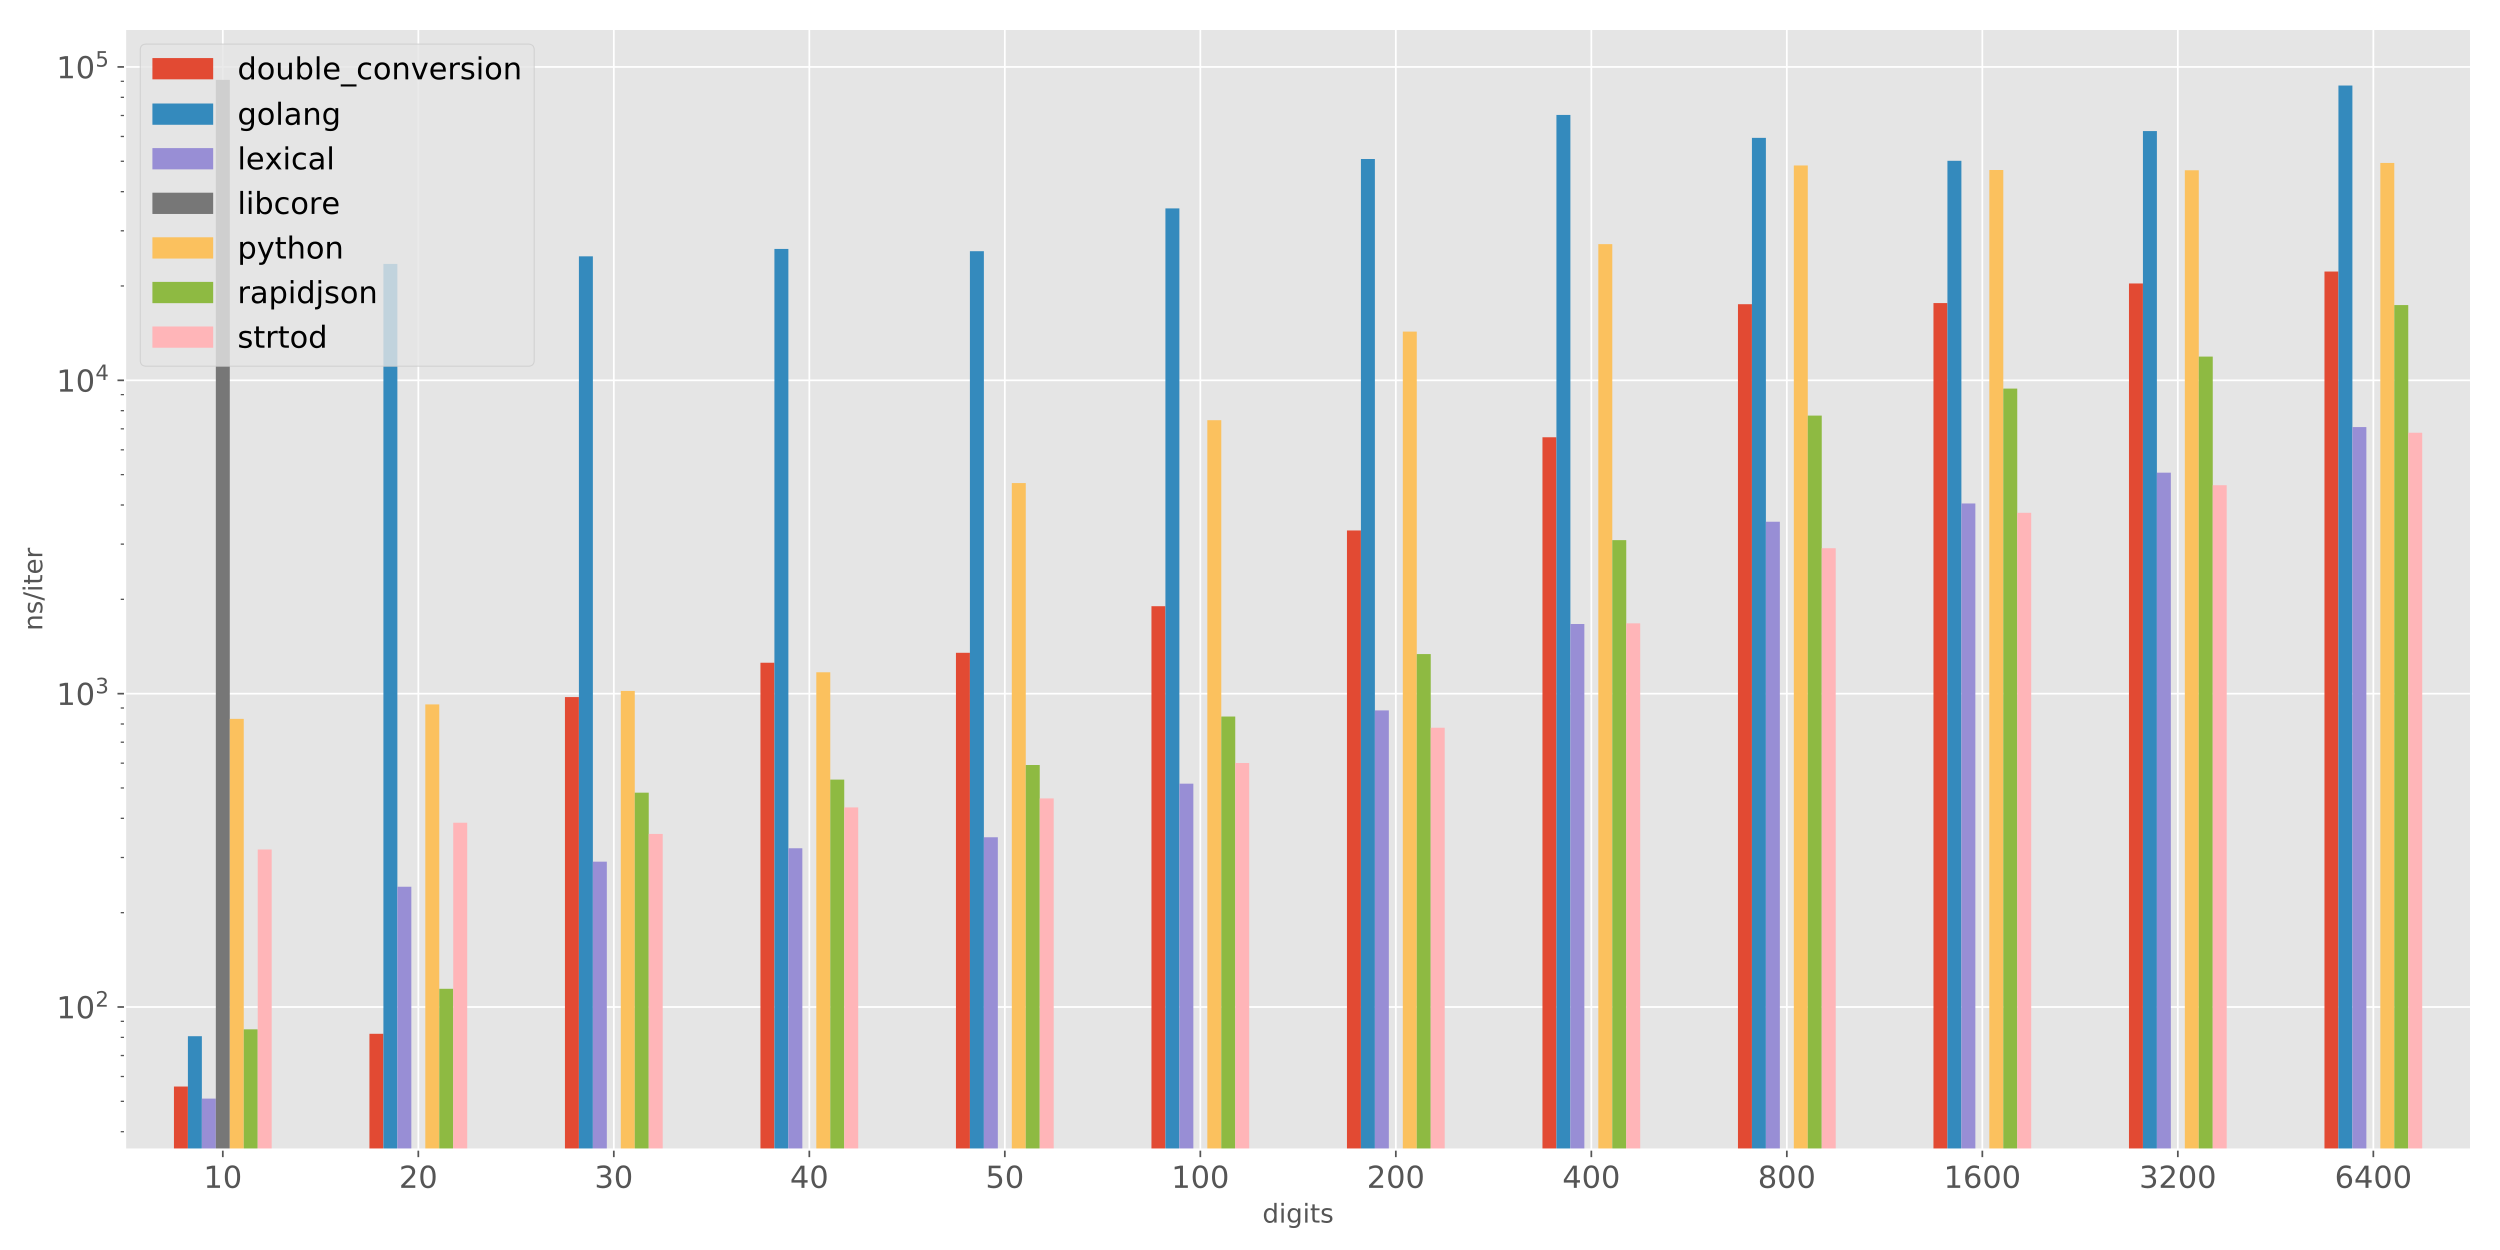 <?xml version="1.0" encoding="utf-8" standalone="no"?>
<!DOCTYPE svg PUBLIC "-//W3C//DTD SVG 1.1//EN"
  "http://www.w3.org/Graphics/SVG/1.1/DTD/svg11.dtd">
<!-- Created with matplotlib (http://matplotlib.org/) -->
<svg height="576pt" version="1.1" viewBox="0 0 1152 576" width="1152pt" xmlns="http://www.w3.org/2000/svg" xmlns:xlink="http://www.w3.org/1999/xlink">
 <defs>
  <style type="text/css">
*{stroke-linecap:butt;stroke-linejoin:round;}
  </style>
 </defs>
 <g id="figure_1">
  <g id="patch_1">
   <path d="M 0 576 
L 1152 576 
L 1152 0 
L 0 0 
z
" style="fill:#ffffff;"/>
  </g>
  <g id="axes_1">
   <g id="patch_2">
    <path d="M 57.63 529.72 
L 1138.68 529.72 
L 1138.68 13.32 
L 57.63 13.32 
z
" style="fill:#e5e5e5;"/>
   </g>
   <g id="matplotlib.axis_1">
    <g id="xtick_1">
     <g id="line2d_1">
      <path clip-path="url(#pfc1e7f14ef)" d="M 102.674 529.72 
L 102.674 13.32 
" style="fill:none;stroke:#ffffff;stroke-linecap:square;stroke-width:0.8;"/>
     </g>
     <g id="line2d_2">
      <defs>
       <path d="M 0 0 
L 0 3.5 
" id="md4a4936337" style="stroke:#555555;stroke-width:0.8;"/>
      </defs>
      <g>
       <use style="fill:#555555;stroke:#555555;stroke-width:0.8;" x="102.674" xlink:href="#md4a4936337" y="529.72"/>
      </g>
     </g>
     <g id="text_1">
      <!-- 10 -->
      <defs>
       <path d="M 12.406 8.297 
L 28.516 8.297 
L 28.516 63.922 
L 10.984 60.406 
L 10.984 69.391 
L 28.422 72.906 
L 38.281 72.906 
L 38.281 8.297 
L 54.391 8.297 
L 54.391 0 
L 12.406 0 
z
" id="DejaVuSans-31"/>
       <path d="M 31.781 66.406 
Q 24.172 66.406 20.328 58.906 
Q 16.5 51.422 16.5 36.375 
Q 16.5 21.391 20.328 13.891 
Q 24.172 6.391 31.781 6.391 
Q 39.453 6.391 43.281 13.891 
Q 47.125 21.391 47.125 36.375 
Q 47.125 51.422 43.281 58.906 
Q 39.453 66.406 31.781 66.406 
z
M 31.781 74.219 
Q 44.047 74.219 50.516 64.516 
Q 56.984 54.828 56.984 36.375 
Q 56.984 17.969 50.516 8.266 
Q 44.047 -1.422 31.781 -1.422 
Q 19.531 -1.422 13.062 8.266 
Q 6.594 17.969 6.594 36.375 
Q 6.594 54.828 13.062 64.516 
Q 19.531 74.219 31.781 74.219 
z
" id="DejaVuSans-30"/>
      </defs>
      <g style="fill:#555555;" transform="translate(93.766 547.358)scale(0.14 -0.14)">
       <use xlink:href="#DejaVuSans-31"/>
       <use x="63.623" xlink:href="#DejaVuSans-30"/>
      </g>
     </g>
    </g>
    <g id="xtick_2">
     <g id="line2d_3">
      <path clip-path="url(#pfc1e7f14ef)" d="M 192.761 529.72 
L 192.761 13.32 
" style="fill:none;stroke:#ffffff;stroke-linecap:square;stroke-width:0.8;"/>
     </g>
     <g id="line2d_4">
      <g>
       <use style="fill:#555555;stroke:#555555;stroke-width:0.8;" x="192.761" xlink:href="#md4a4936337" y="529.72"/>
      </g>
     </g>
     <g id="text_2">
      <!-- 20 -->
      <defs>
       <path d="M 19.188 8.297 
L 53.609 8.297 
L 53.609 0 
L 7.328 0 
L 7.328 8.297 
Q 12.938 14.109 22.625 23.891 
Q 32.328 33.688 34.812 36.531 
Q 39.547 41.844 41.422 45.531 
Q 43.312 49.219 43.312 52.781 
Q 43.312 58.594 39.234 62.25 
Q 35.156 65.922 28.609 65.922 
Q 23.969 65.922 18.812 64.312 
Q 13.672 62.703 7.812 59.422 
L 7.812 69.391 
Q 13.766 71.781 18.938 73 
Q 24.125 74.219 28.422 74.219 
Q 39.75 74.219 46.484 68.547 
Q 53.219 62.891 53.219 53.422 
Q 53.219 48.922 51.531 44.891 
Q 49.859 40.875 45.406 35.406 
Q 44.188 33.984 37.641 27.219 
Q 31.109 20.453 19.188 8.297 
z
" id="DejaVuSans-32"/>
      </defs>
      <g style="fill:#555555;" transform="translate(183.854 547.358)scale(0.14 -0.14)">
       <use xlink:href="#DejaVuSans-32"/>
       <use x="63.623" xlink:href="#DejaVuSans-30"/>
      </g>
     </g>
    </g>
    <g id="xtick_3">
     <g id="line2d_5">
      <path clip-path="url(#pfc1e7f14ef)" d="M 282.849 529.72 
L 282.849 13.32 
" style="fill:none;stroke:#ffffff;stroke-linecap:square;stroke-width:0.8;"/>
     </g>
     <g id="line2d_6">
      <g>
       <use style="fill:#555555;stroke:#555555;stroke-width:0.8;" x="282.849" xlink:href="#md4a4936337" y="529.72"/>
      </g>
     </g>
     <g id="text_3">
      <!-- 30 -->
      <defs>
       <path d="M 40.578 39.312 
Q 47.656 37.797 51.625 33 
Q 55.609 28.219 55.609 21.188 
Q 55.609 10.406 48.188 4.484 
Q 40.766 -1.422 27.094 -1.422 
Q 22.516 -1.422 17.656 -0.516 
Q 12.797 0.391 7.625 2.203 
L 7.625 11.719 
Q 11.719 9.328 16.594 8.109 
Q 21.484 6.891 26.812 6.891 
Q 36.078 6.891 40.938 10.547 
Q 45.797 14.203 45.797 21.188 
Q 45.797 27.641 41.281 31.266 
Q 36.766 34.906 28.719 34.906 
L 20.219 34.906 
L 20.219 43.016 
L 29.109 43.016 
Q 36.375 43.016 40.234 45.922 
Q 44.094 48.828 44.094 54.297 
Q 44.094 59.906 40.109 62.906 
Q 36.141 65.922 28.719 65.922 
Q 24.656 65.922 20.016 65.031 
Q 15.375 64.156 9.812 62.312 
L 9.812 71.094 
Q 15.438 72.656 20.344 73.438 
Q 25.25 74.219 29.594 74.219 
Q 40.828 74.219 47.359 69.109 
Q 53.906 64.016 53.906 55.328 
Q 53.906 49.266 50.438 45.094 
Q 46.969 40.922 40.578 39.312 
z
" id="DejaVuSans-33"/>
      </defs>
      <g style="fill:#555555;" transform="translate(273.941 547.358)scale(0.14 -0.14)">
       <use xlink:href="#DejaVuSans-33"/>
       <use x="63.623" xlink:href="#DejaVuSans-30"/>
      </g>
     </g>
    </g>
    <g id="xtick_4">
     <g id="line2d_7">
      <path clip-path="url(#pfc1e7f14ef)" d="M 372.936 529.72 
L 372.936 13.32 
" style="fill:none;stroke:#ffffff;stroke-linecap:square;stroke-width:0.8;"/>
     </g>
     <g id="line2d_8">
      <g>
       <use style="fill:#555555;stroke:#555555;stroke-width:0.8;" x="372.936" xlink:href="#md4a4936337" y="529.72"/>
      </g>
     </g>
     <g id="text_4">
      <!-- 40 -->
      <defs>
       <path d="M 37.797 64.312 
L 12.891 25.391 
L 37.797 25.391 
z
M 35.203 72.906 
L 47.609 72.906 
L 47.609 25.391 
L 58.016 25.391 
L 58.016 17.188 
L 47.609 17.188 
L 47.609 0 
L 37.797 0 
L 37.797 17.188 
L 4.891 17.188 
L 4.891 26.703 
z
" id="DejaVuSans-34"/>
      </defs>
      <g style="fill:#555555;" transform="translate(364.029 547.358)scale(0.14 -0.14)">
       <use xlink:href="#DejaVuSans-34"/>
       <use x="63.623" xlink:href="#DejaVuSans-30"/>
      </g>
     </g>
    </g>
    <g id="xtick_5">
     <g id="line2d_9">
      <path clip-path="url(#pfc1e7f14ef)" d="M 463.024 529.72 
L 463.024 13.32 
" style="fill:none;stroke:#ffffff;stroke-linecap:square;stroke-width:0.8;"/>
     </g>
     <g id="line2d_10">
      <g>
       <use style="fill:#555555;stroke:#555555;stroke-width:0.8;" x="463.024" xlink:href="#md4a4936337" y="529.72"/>
      </g>
     </g>
     <g id="text_5">
      <!-- 50 -->
      <defs>
       <path d="M 10.797 72.906 
L 49.516 72.906 
L 49.516 64.594 
L 19.828 64.594 
L 19.828 46.734 
Q 21.969 47.469 24.109 47.828 
Q 26.266 48.188 28.422 48.188 
Q 40.625 48.188 47.75 41.5 
Q 54.891 34.812 54.891 23.391 
Q 54.891 11.625 47.562 5.094 
Q 40.234 -1.422 26.906 -1.422 
Q 22.312 -1.422 17.547 -0.641 
Q 12.797 0.141 7.719 1.703 
L 7.719 11.625 
Q 12.109 9.234 16.797 8.062 
Q 21.484 6.891 26.703 6.891 
Q 35.156 6.891 40.078 11.328 
Q 45.016 15.766 45.016 23.391 
Q 45.016 31 40.078 35.438 
Q 35.156 39.891 26.703 39.891 
Q 22.75 39.891 18.812 39.016 
Q 14.891 38.141 10.797 36.281 
z
" id="DejaVuSans-35"/>
      </defs>
      <g style="fill:#555555;" transform="translate(454.116 547.358)scale(0.14 -0.14)">
       <use xlink:href="#DejaVuSans-35"/>
       <use x="63.623" xlink:href="#DejaVuSans-30"/>
      </g>
     </g>
    </g>
    <g id="xtick_6">
     <g id="line2d_11">
      <path clip-path="url(#pfc1e7f14ef)" d="M 553.111 529.72 
L 553.111 13.32 
" style="fill:none;stroke:#ffffff;stroke-linecap:square;stroke-width:0.8;"/>
     </g>
     <g id="line2d_12">
      <g>
       <use style="fill:#555555;stroke:#555555;stroke-width:0.8;" x="553.111" xlink:href="#md4a4936337" y="529.72"/>
      </g>
     </g>
     <g id="text_6">
      <!-- 100 -->
      <g style="fill:#555555;" transform="translate(539.75 547.358)scale(0.14 -0.14)">
       <use xlink:href="#DejaVuSans-31"/>
       <use x="63.623" xlink:href="#DejaVuSans-30"/>
       <use x="127.246" xlink:href="#DejaVuSans-30"/>
      </g>
     </g>
    </g>
    <g id="xtick_7">
     <g id="line2d_13">
      <path clip-path="url(#pfc1e7f14ef)" d="M 643.199 529.72 
L 643.199 13.32 
" style="fill:none;stroke:#ffffff;stroke-linecap:square;stroke-width:0.8;"/>
     </g>
     <g id="line2d_14">
      <g>
       <use style="fill:#555555;stroke:#555555;stroke-width:0.8;" x="643.199" xlink:href="#md4a4936337" y="529.72"/>
      </g>
     </g>
     <g id="text_7">
      <!-- 200 -->
      <g style="fill:#555555;" transform="translate(629.838 547.358)scale(0.14 -0.14)">
       <use xlink:href="#DejaVuSans-32"/>
       <use x="63.623" xlink:href="#DejaVuSans-30"/>
       <use x="127.246" xlink:href="#DejaVuSans-30"/>
      </g>
     </g>
    </g>
    <g id="xtick_8">
     <g id="line2d_15">
      <path clip-path="url(#pfc1e7f14ef)" d="M 733.286 529.72 
L 733.286 13.32 
" style="fill:none;stroke:#ffffff;stroke-linecap:square;stroke-width:0.8;"/>
     </g>
     <g id="line2d_16">
      <g>
       <use style="fill:#555555;stroke:#555555;stroke-width:0.8;" x="733.286" xlink:href="#md4a4936337" y="529.72"/>
      </g>
     </g>
     <g id="text_8">
      <!-- 400 -->
      <g style="fill:#555555;" transform="translate(719.925 547.358)scale(0.14 -0.14)">
       <use xlink:href="#DejaVuSans-34"/>
       <use x="63.623" xlink:href="#DejaVuSans-30"/>
       <use x="127.246" xlink:href="#DejaVuSans-30"/>
      </g>
     </g>
    </g>
    <g id="xtick_9">
     <g id="line2d_17">
      <path clip-path="url(#pfc1e7f14ef)" d="M 823.374 529.72 
L 823.374 13.32 
" style="fill:none;stroke:#ffffff;stroke-linecap:square;stroke-width:0.8;"/>
     </g>
     <g id="line2d_18">
      <g>
       <use style="fill:#555555;stroke:#555555;stroke-width:0.8;" x="823.374" xlink:href="#md4a4936337" y="529.72"/>
      </g>
     </g>
     <g id="text_9">
      <!-- 800 -->
      <defs>
       <path d="M 31.781 34.625 
Q 24.75 34.625 20.719 30.859 
Q 16.703 27.094 16.703 20.516 
Q 16.703 13.922 20.719 10.156 
Q 24.75 6.391 31.781 6.391 
Q 38.812 6.391 42.859 10.172 
Q 46.922 13.969 46.922 20.516 
Q 46.922 27.094 42.891 30.859 
Q 38.875 34.625 31.781 34.625 
z
M 21.922 38.812 
Q 15.578 40.375 12.031 44.719 
Q 8.5 49.078 8.5 55.328 
Q 8.5 64.062 14.719 69.141 
Q 20.953 74.219 31.781 74.219 
Q 42.672 74.219 48.875 69.141 
Q 55.078 64.062 55.078 55.328 
Q 55.078 49.078 51.531 44.719 
Q 48 40.375 41.703 38.812 
Q 48.828 37.156 52.797 32.312 
Q 56.781 27.484 56.781 20.516 
Q 56.781 9.906 50.312 4.234 
Q 43.844 -1.422 31.781 -1.422 
Q 19.734 -1.422 13.25 4.234 
Q 6.781 9.906 6.781 20.516 
Q 6.781 27.484 10.781 32.312 
Q 14.797 37.156 21.922 38.812 
z
M 18.312 54.391 
Q 18.312 48.734 21.844 45.562 
Q 25.391 42.391 31.781 42.391 
Q 38.141 42.391 41.719 45.562 
Q 45.312 48.734 45.312 54.391 
Q 45.312 60.062 41.719 63.234 
Q 38.141 66.406 31.781 66.406 
Q 25.391 66.406 21.844 63.234 
Q 18.312 60.062 18.312 54.391 
z
" id="DejaVuSans-38"/>
      </defs>
      <g style="fill:#555555;" transform="translate(810.013 547.358)scale(0.14 -0.14)">
       <use xlink:href="#DejaVuSans-38"/>
       <use x="63.623" xlink:href="#DejaVuSans-30"/>
       <use x="127.246" xlink:href="#DejaVuSans-30"/>
      </g>
     </g>
    </g>
    <g id="xtick_10">
     <g id="line2d_19">
      <path clip-path="url(#pfc1e7f14ef)" d="M 913.461 529.72 
L 913.461 13.32 
" style="fill:none;stroke:#ffffff;stroke-linecap:square;stroke-width:0.8;"/>
     </g>
     <g id="line2d_20">
      <g>
       <use style="fill:#555555;stroke:#555555;stroke-width:0.8;" x="913.461" xlink:href="#md4a4936337" y="529.72"/>
      </g>
     </g>
     <g id="text_10">
      <!-- 1600 -->
      <defs>
       <path d="M 33.016 40.375 
Q 26.375 40.375 22.484 35.828 
Q 18.609 31.297 18.609 23.391 
Q 18.609 15.531 22.484 10.953 
Q 26.375 6.391 33.016 6.391 
Q 39.656 6.391 43.531 10.953 
Q 47.406 15.531 47.406 23.391 
Q 47.406 31.297 43.531 35.828 
Q 39.656 40.375 33.016 40.375 
z
M 52.594 71.297 
L 52.594 62.312 
Q 48.875 64.062 45.094 64.984 
Q 41.312 65.922 37.594 65.922 
Q 27.828 65.922 22.672 59.328 
Q 17.531 52.734 16.797 39.406 
Q 19.672 43.656 24.016 45.922 
Q 28.375 48.188 33.594 48.188 
Q 44.578 48.188 50.953 41.516 
Q 57.328 34.859 57.328 23.391 
Q 57.328 12.156 50.688 5.359 
Q 44.047 -1.422 33.016 -1.422 
Q 20.359 -1.422 13.672 8.266 
Q 6.984 17.969 6.984 36.375 
Q 6.984 53.656 15.188 63.938 
Q 23.391 74.219 37.203 74.219 
Q 40.922 74.219 44.703 73.484 
Q 48.484 72.75 52.594 71.297 
z
" id="DejaVuSans-36"/>
      </defs>
      <g style="fill:#555555;" transform="translate(895.646 547.358)scale(0.14 -0.14)">
       <use xlink:href="#DejaVuSans-31"/>
       <use x="63.623" xlink:href="#DejaVuSans-36"/>
       <use x="127.246" xlink:href="#DejaVuSans-30"/>
       <use x="190.869" xlink:href="#DejaVuSans-30"/>
      </g>
     </g>
    </g>
    <g id="xtick_11">
     <g id="line2d_21">
      <path clip-path="url(#pfc1e7f14ef)" d="M 1003.549 529.72 
L 1003.549 13.32 
" style="fill:none;stroke:#ffffff;stroke-linecap:square;stroke-width:0.8;"/>
     </g>
     <g id="line2d_22">
      <g>
       <use style="fill:#555555;stroke:#555555;stroke-width:0.8;" x="1003.549" xlink:href="#md4a4936337" y="529.72"/>
      </g>
     </g>
     <g id="text_11">
      <!-- 3200 -->
      <g style="fill:#555555;" transform="translate(985.734 547.358)scale(0.14 -0.14)">
       <use xlink:href="#DejaVuSans-33"/>
       <use x="63.623" xlink:href="#DejaVuSans-32"/>
       <use x="127.246" xlink:href="#DejaVuSans-30"/>
       <use x="190.869" xlink:href="#DejaVuSans-30"/>
      </g>
     </g>
    </g>
    <g id="xtick_12">
     <g id="line2d_23">
      <path clip-path="url(#pfc1e7f14ef)" d="M 1093.636 529.72 
L 1093.636 13.32 
" style="fill:none;stroke:#ffffff;stroke-linecap:square;stroke-width:0.8;"/>
     </g>
     <g id="line2d_24">
      <g>
       <use style="fill:#555555;stroke:#555555;stroke-width:0.8;" x="1093.636" xlink:href="#md4a4936337" y="529.72"/>
      </g>
     </g>
     <g id="text_12">
      <!-- 6400 -->
      <g style="fill:#555555;" transform="translate(1075.821 547.358)scale(0.14 -0.14)">
       <use xlink:href="#DejaVuSans-36"/>
       <use x="63.623" xlink:href="#DejaVuSans-34"/>
       <use x="127.246" xlink:href="#DejaVuSans-30"/>
       <use x="190.869" xlink:href="#DejaVuSans-30"/>
      </g>
     </g>
    </g>
    <g id="text_13">
     <!-- digits -->
     <defs>
      <path d="M 45.406 46.391 
L 45.406 75.984 
L 54.391 75.984 
L 54.391 0 
L 45.406 0 
L 45.406 8.203 
Q 42.578 3.328 38.25 0.953 
Q 33.938 -1.422 27.875 -1.422 
Q 17.969 -1.422 11.734 6.484 
Q 5.516 14.406 5.516 27.297 
Q 5.516 40.188 11.734 48.094 
Q 17.969 56 27.875 56 
Q 33.938 56 38.25 53.625 
Q 42.578 51.266 45.406 46.391 
z
M 14.797 27.297 
Q 14.797 17.391 18.875 11.75 
Q 22.953 6.109 30.078 6.109 
Q 37.203 6.109 41.297 11.75 
Q 45.406 17.391 45.406 27.297 
Q 45.406 37.203 41.297 42.844 
Q 37.203 48.484 30.078 48.484 
Q 22.953 48.484 18.875 42.844 
Q 14.797 37.203 14.797 27.297 
z
" id="DejaVuSans-64"/>
      <path d="M 9.422 54.688 
L 18.406 54.688 
L 18.406 0 
L 9.422 0 
z
M 9.422 75.984 
L 18.406 75.984 
L 18.406 64.594 
L 9.422 64.594 
z
" id="DejaVuSans-69"/>
      <path d="M 45.406 27.984 
Q 45.406 37.75 41.375 43.109 
Q 37.359 48.484 30.078 48.484 
Q 22.859 48.484 18.828 43.109 
Q 14.797 37.75 14.797 27.984 
Q 14.797 18.266 18.828 12.891 
Q 22.859 7.516 30.078 7.516 
Q 37.359 7.516 41.375 12.891 
Q 45.406 18.266 45.406 27.984 
z
M 54.391 6.781 
Q 54.391 -7.172 48.188 -13.984 
Q 42 -20.797 29.203 -20.797 
Q 24.469 -20.797 20.266 -20.094 
Q 16.062 -19.391 12.109 -17.922 
L 12.109 -9.188 
Q 16.062 -11.328 19.922 -12.344 
Q 23.781 -13.375 27.781 -13.375 
Q 36.625 -13.375 41.016 -8.766 
Q 45.406 -4.156 45.406 5.172 
L 45.406 9.625 
Q 42.625 4.781 38.281 2.391 
Q 33.938 0 27.875 0 
Q 17.828 0 11.672 7.656 
Q 5.516 15.328 5.516 27.984 
Q 5.516 40.672 11.672 48.328 
Q 17.828 56 27.875 56 
Q 33.938 56 38.281 53.609 
Q 42.625 51.219 45.406 46.391 
L 45.406 54.688 
L 54.391 54.688 
z
" id="DejaVuSans-67"/>
      <path d="M 18.312 70.219 
L 18.312 54.688 
L 36.812 54.688 
L 36.812 47.703 
L 18.312 47.703 
L 18.312 18.016 
Q 18.312 11.328 20.141 9.422 
Q 21.969 7.516 27.594 7.516 
L 36.812 7.516 
L 36.812 0 
L 27.594 0 
Q 17.188 0 13.234 3.875 
Q 9.281 7.766 9.281 18.016 
L 9.281 47.703 
L 2.688 47.703 
L 2.688 54.688 
L 9.281 54.688 
L 9.281 70.219 
z
" id="DejaVuSans-74"/>
      <path d="M 44.281 53.078 
L 44.281 44.578 
Q 40.484 46.531 36.375 47.5 
Q 32.281 48.484 27.875 48.484 
Q 21.188 48.484 17.844 46.438 
Q 14.5 44.391 14.5 40.281 
Q 14.5 37.156 16.891 35.375 
Q 19.281 33.594 26.516 31.984 
L 29.594 31.297 
Q 39.156 29.25 43.188 25.516 
Q 47.219 21.781 47.219 15.094 
Q 47.219 7.469 41.188 3.016 
Q 35.156 -1.422 24.609 -1.422 
Q 20.219 -1.422 15.453 -0.562 
Q 10.688 0.297 5.422 2 
L 5.422 11.281 
Q 10.406 8.688 15.234 7.391 
Q 20.062 6.109 24.812 6.109 
Q 31.156 6.109 34.562 8.281 
Q 37.984 10.453 37.984 14.406 
Q 37.984 18.062 35.516 20.016 
Q 33.062 21.969 24.703 23.781 
L 21.578 24.516 
Q 13.234 26.266 9.516 29.906 
Q 5.812 33.547 5.812 39.891 
Q 5.812 47.609 11.281 51.797 
Q 16.75 56 26.812 56 
Q 31.781 56 36.172 55.266 
Q 40.578 54.547 44.281 53.078 
z
" id="DejaVuSans-73"/>
     </defs>
     <g style="fill:#555555;" transform="translate(581.725 563.388)scale(0.12 -0.12)">
      <use xlink:href="#DejaVuSans-64"/>
      <use x="63.477" xlink:href="#DejaVuSans-69"/>
      <use x="91.26" xlink:href="#DejaVuSans-67"/>
      <use x="154.736" xlink:href="#DejaVuSans-69"/>
      <use x="182.52" xlink:href="#DejaVuSans-74"/>
      <use x="221.729" xlink:href="#DejaVuSans-73"/>
     </g>
    </g>
   </g>
   <g id="matplotlib.axis_2">
    <g id="ytick_1">
     <g id="line2d_25">
      <path clip-path="url(#pfc1e7f14ef)" d="M 57.63 464.024 
L 1138.68 464.024 
" style="fill:none;stroke:#ffffff;stroke-linecap:square;stroke-width:0.8;"/>
     </g>
     <g id="line2d_26">
      <defs>
       <path d="M 0 0 
L -3.5 0 
" id="meabaebc378" style="stroke:#555555;stroke-width:0.8;"/>
      </defs>
      <g>
       <use style="fill:#555555;stroke:#555555;stroke-width:0.8;" x="57.63" xlink:href="#meabaebc378" y="464.024"/>
      </g>
     </g>
     <g id="text_14">
      <!-- $\mathdefault{10^{2}}$ -->
      <g style="fill:#555555;" transform="translate(25.99 469.342)scale(0.14 -0.14)">
       <use transform="translate(0 0.766)" xlink:href="#DejaVuSans-31"/>
       <use transform="translate(63.623 0.766)" xlink:href="#DejaVuSans-30"/>
       <use transform="translate(128.203 39.047)scale(0.7)" xlink:href="#DejaVuSans-32"/>
      </g>
     </g>
    </g>
    <g id="ytick_2">
     <g id="line2d_27">
      <path clip-path="url(#pfc1e7f14ef)" d="M 57.63 319.634 
L 1138.68 319.634 
" style="fill:none;stroke:#ffffff;stroke-linecap:square;stroke-width:0.8;"/>
     </g>
     <g id="line2d_28">
      <g>
       <use style="fill:#555555;stroke:#555555;stroke-width:0.8;" x="57.63" xlink:href="#meabaebc378" y="319.634"/>
      </g>
     </g>
     <g id="text_15">
      <!-- $\mathdefault{10^{3}}$ -->
      <g style="fill:#555555;" transform="translate(25.99 324.953)scale(0.14 -0.14)">
       <use transform="translate(0 0.766)" xlink:href="#DejaVuSans-31"/>
       <use transform="translate(63.623 0.766)" xlink:href="#DejaVuSans-30"/>
       <use transform="translate(128.203 39.047)scale(0.7)" xlink:href="#DejaVuSans-33"/>
      </g>
     </g>
    </g>
    <g id="ytick_3">
     <g id="line2d_29">
      <path clip-path="url(#pfc1e7f14ef)" d="M 57.63 175.245 
L 1138.68 175.245 
" style="fill:none;stroke:#ffffff;stroke-linecap:square;stroke-width:0.8;"/>
     </g>
     <g id="line2d_30">
      <g>
       <use style="fill:#555555;stroke:#555555;stroke-width:0.8;" x="57.63" xlink:href="#meabaebc378" y="175.245"/>
      </g>
     </g>
     <g id="text_16">
      <!-- $\mathdefault{10^{4}}$ -->
      <g style="fill:#555555;" transform="translate(25.99 180.564)scale(0.14 -0.14)">
       <use transform="translate(0 0.684)" xlink:href="#DejaVuSans-31"/>
       <use transform="translate(63.623 0.684)" xlink:href="#DejaVuSans-30"/>
       <use transform="translate(128.203 38.966)scale(0.7)" xlink:href="#DejaVuSans-34"/>
      </g>
     </g>
    </g>
    <g id="ytick_4">
     <g id="line2d_31">
      <path clip-path="url(#pfc1e7f14ef)" d="M 57.63 30.856 
L 1138.68 30.856 
" style="fill:none;stroke:#ffffff;stroke-linecap:square;stroke-width:0.8;"/>
     </g>
     <g id="line2d_32">
      <g>
       <use style="fill:#555555;stroke:#555555;stroke-width:0.8;" x="57.63" xlink:href="#meabaebc378" y="30.856"/>
      </g>
     </g>
     <g id="text_17">
      <!-- $\mathdefault{10^{5}}$ -->
      <g style="fill:#555555;" transform="translate(25.99 36.175)scale(0.14 -0.14)">
       <use transform="translate(0 0.684)" xlink:href="#DejaVuSans-31"/>
       <use transform="translate(63.623 0.684)" xlink:href="#DejaVuSans-30"/>
       <use transform="translate(128.203 38.966)scale(0.7)" xlink:href="#DejaVuSans-35"/>
      </g>
     </g>
    </g>
    <g id="ytick_5">
     <g id="line2d_33">
      <defs>
       <path d="M 0 0 
L -2 0 
" id="m05b4689a64" style="stroke:#555555;stroke-width:0.6;"/>
      </defs>
      <g>
       <use style="fill:#555555;stroke:#555555;stroke-width:0.6;" x="57.63" xlink:href="#m05b4689a64" y="521.482"/>
      </g>
     </g>
    </g>
    <g id="ytick_6">
     <g id="line2d_34">
      <g>
       <use style="fill:#555555;stroke:#555555;stroke-width:0.6;" x="57.63" xlink:href="#m05b4689a64" y="507.489"/>
      </g>
     </g>
    </g>
    <g id="ytick_7">
     <g id="line2d_35">
      <g>
       <use style="fill:#555555;stroke:#555555;stroke-width:0.6;" x="57.63" xlink:href="#m05b4689a64" y="496.056"/>
      </g>
     </g>
    </g>
    <g id="ytick_8">
     <g id="line2d_36">
      <g>
       <use style="fill:#555555;stroke:#555555;stroke-width:0.6;" x="57.63" xlink:href="#m05b4689a64" y="486.39"/>
      </g>
     </g>
    </g>
    <g id="ytick_9">
     <g id="line2d_37">
      <g>
       <use style="fill:#555555;stroke:#555555;stroke-width:0.6;" x="57.63" xlink:href="#m05b4689a64" y="478.016"/>
      </g>
     </g>
    </g>
    <g id="ytick_10">
     <g id="line2d_38">
      <g>
       <use style="fill:#555555;stroke:#555555;stroke-width:0.6;" x="57.63" xlink:href="#m05b4689a64" y="470.63"/>
      </g>
     </g>
    </g>
    <g id="ytick_11">
     <g id="line2d_39">
      <g>
       <use style="fill:#555555;stroke:#555555;stroke-width:0.6;" x="57.63" xlink:href="#m05b4689a64" y="420.558"/>
      </g>
     </g>
    </g>
    <g id="ytick_12">
     <g id="line2d_40">
      <g>
       <use style="fill:#555555;stroke:#555555;stroke-width:0.6;" x="57.63" xlink:href="#m05b4689a64" y="395.132"/>
      </g>
     </g>
    </g>
    <g id="ytick_13">
     <g id="line2d_41">
      <g>
       <use style="fill:#555555;stroke:#555555;stroke-width:0.6;" x="57.63" xlink:href="#m05b4689a64" y="377.093"/>
      </g>
     </g>
    </g>
    <g id="ytick_14">
     <g id="line2d_42">
      <g>
       <use style="fill:#555555;stroke:#555555;stroke-width:0.6;" x="57.63" xlink:href="#m05b4689a64" y="363.1"/>
      </g>
     </g>
    </g>
    <g id="ytick_15">
     <g id="line2d_43">
      <g>
       <use style="fill:#555555;stroke:#555555;stroke-width:0.6;" x="57.63" xlink:href="#m05b4689a64" y="351.667"/>
      </g>
     </g>
    </g>
    <g id="ytick_16">
     <g id="line2d_44">
      <g>
       <use style="fill:#555555;stroke:#555555;stroke-width:0.6;" x="57.63" xlink:href="#m05b4689a64" y="342.001"/>
      </g>
     </g>
    </g>
    <g id="ytick_17">
     <g id="line2d_45">
      <g>
       <use style="fill:#555555;stroke:#555555;stroke-width:0.6;" x="57.63" xlink:href="#m05b4689a64" y="333.627"/>
      </g>
     </g>
    </g>
    <g id="ytick_18">
     <g id="line2d_46">
      <g>
       <use style="fill:#555555;stroke:#555555;stroke-width:0.6;" x="57.63" xlink:href="#m05b4689a64" y="326.241"/>
      </g>
     </g>
    </g>
    <g id="ytick_19">
     <g id="line2d_47">
      <g>
       <use style="fill:#555555;stroke:#555555;stroke-width:0.6;" x="57.63" xlink:href="#m05b4689a64" y="276.169"/>
      </g>
     </g>
    </g>
    <g id="ytick_20">
     <g id="line2d_48">
      <g>
       <use style="fill:#555555;stroke:#555555;stroke-width:0.6;" x="57.63" xlink:href="#m05b4689a64" y="250.743"/>
      </g>
     </g>
    </g>
    <g id="ytick_21">
     <g id="line2d_49">
      <g>
       <use style="fill:#555555;stroke:#555555;stroke-width:0.6;" x="57.63" xlink:href="#m05b4689a64" y="232.703"/>
      </g>
     </g>
    </g>
    <g id="ytick_22">
     <g id="line2d_50">
      <g>
       <use style="fill:#555555;stroke:#555555;stroke-width:0.6;" x="57.63" xlink:href="#m05b4689a64" y="218.711"/>
      </g>
     </g>
    </g>
    <g id="ytick_23">
     <g id="line2d_51">
      <g>
       <use style="fill:#555555;stroke:#555555;stroke-width:0.6;" x="57.63" xlink:href="#m05b4689a64" y="207.278"/>
      </g>
     </g>
    </g>
    <g id="ytick_24">
     <g id="line2d_52">
      <g>
       <use style="fill:#555555;stroke:#555555;stroke-width:0.6;" x="57.63" xlink:href="#m05b4689a64" y="197.611"/>
      </g>
     </g>
    </g>
    <g id="ytick_25">
     <g id="line2d_53">
      <g>
       <use style="fill:#555555;stroke:#555555;stroke-width:0.6;" x="57.63" xlink:href="#m05b4689a64" y="189.238"/>
      </g>
     </g>
    </g>
    <g id="ytick_26">
     <g id="line2d_54">
      <g>
       <use style="fill:#555555;stroke:#555555;stroke-width:0.6;" x="57.63" xlink:href="#m05b4689a64" y="181.852"/>
      </g>
     </g>
    </g>
    <g id="ytick_27">
     <g id="line2d_55">
      <g>
       <use style="fill:#555555;stroke:#555555;stroke-width:0.6;" x="57.63" xlink:href="#m05b4689a64" y="131.78"/>
      </g>
     </g>
    </g>
    <g id="ytick_28">
     <g id="line2d_56">
      <g>
       <use style="fill:#555555;stroke:#555555;stroke-width:0.6;" x="57.63" xlink:href="#m05b4689a64" y="106.354"/>
      </g>
     </g>
    </g>
    <g id="ytick_29">
     <g id="line2d_57">
      <g>
       <use style="fill:#555555;stroke:#555555;stroke-width:0.6;" x="57.63" xlink:href="#m05b4689a64" y="88.314"/>
      </g>
     </g>
    </g>
    <g id="ytick_30">
     <g id="line2d_58">
      <g>
       <use style="fill:#555555;stroke:#555555;stroke-width:0.6;" x="57.63" xlink:href="#m05b4689a64" y="74.321"/>
      </g>
     </g>
    </g>
    <g id="ytick_31">
     <g id="line2d_59">
      <g>
       <use style="fill:#555555;stroke:#555555;stroke-width:0.6;" x="57.63" xlink:href="#m05b4689a64" y="62.889"/>
      </g>
     </g>
    </g>
    <g id="ytick_32">
     <g id="line2d_60">
      <g>
       <use style="fill:#555555;stroke:#555555;stroke-width:0.6;" x="57.63" xlink:href="#m05b4689a64" y="53.222"/>
      </g>
     </g>
    </g>
    <g id="ytick_33">
     <g id="line2d_61">
      <g>
       <use style="fill:#555555;stroke:#555555;stroke-width:0.6;" x="57.63" xlink:href="#m05b4689a64" y="44.849"/>
      </g>
     </g>
    </g>
    <g id="ytick_34">
     <g id="line2d_62">
      <g>
       <use style="fill:#555555;stroke:#555555;stroke-width:0.6;" x="57.63" xlink:href="#m05b4689a64" y="37.463"/>
      </g>
     </g>
    </g>
    <g id="text_18">
     <!-- ns/iter -->
     <defs>
      <path d="M 54.891 33.016 
L 54.891 0 
L 45.906 0 
L 45.906 32.719 
Q 45.906 40.484 42.875 44.328 
Q 39.844 48.188 33.797 48.188 
Q 26.516 48.188 22.312 43.547 
Q 18.109 38.922 18.109 30.906 
L 18.109 0 
L 9.078 0 
L 9.078 54.688 
L 18.109 54.688 
L 18.109 46.188 
Q 21.344 51.125 25.703 53.562 
Q 30.078 56 35.797 56 
Q 45.219 56 50.047 50.172 
Q 54.891 44.344 54.891 33.016 
z
" id="DejaVuSans-6e"/>
      <path d="M 25.391 72.906 
L 33.688 72.906 
L 8.297 -9.281 
L 0 -9.281 
z
" id="DejaVuSans-2f"/>
      <path d="M 56.203 29.594 
L 56.203 25.203 
L 14.891 25.203 
Q 15.484 15.922 20.484 11.062 
Q 25.484 6.203 34.422 6.203 
Q 39.594 6.203 44.453 7.469 
Q 49.312 8.734 54.109 11.281 
L 54.109 2.781 
Q 49.266 0.734 44.188 -0.344 
Q 39.109 -1.422 33.891 -1.422 
Q 20.797 -1.422 13.156 6.188 
Q 5.516 13.812 5.516 26.812 
Q 5.516 40.234 12.766 48.109 
Q 20.016 56 32.328 56 
Q 43.359 56 49.781 48.891 
Q 56.203 41.797 56.203 29.594 
z
M 47.219 32.234 
Q 47.125 39.594 43.094 43.984 
Q 39.062 48.391 32.422 48.391 
Q 24.906 48.391 20.391 44.141 
Q 15.875 39.891 15.188 32.172 
z
" id="DejaVuSans-65"/>
      <path d="M 41.109 46.297 
Q 39.594 47.172 37.812 47.578 
Q 36.031 48 33.891 48 
Q 26.266 48 22.188 43.047 
Q 18.109 38.094 18.109 28.812 
L 18.109 0 
L 9.078 0 
L 9.078 54.688 
L 18.109 54.688 
L 18.109 46.188 
Q 20.953 51.172 25.484 53.578 
Q 30.031 56 36.531 56 
Q 37.453 56 38.578 55.875 
Q 39.703 55.766 41.062 55.516 
z
" id="DejaVuSans-72"/>
     </defs>
     <g style="fill:#555555;" transform="translate(19.494 290.647)rotate(-90)scale(0.12 -0.12)">
      <use xlink:href="#DejaVuSans-6e"/>
      <use x="63.379" xlink:href="#DejaVuSans-73"/>
      <use x="115.479" xlink:href="#DejaVuSans-2f"/>
      <use x="149.17" xlink:href="#DejaVuSans-69"/>
      <use x="176.953" xlink:href="#DejaVuSans-74"/>
      <use x="216.162" xlink:href="#DejaVuSans-65"/>
      <use x="277.686" xlink:href="#DejaVuSans-72"/>
     </g>
    </g>
   </g>
   <g id="patch_3">
    <path clip-path="url(#pfc1e7f14ef)" d="M 80.152 145141.99 
L 86.587 145141.99 
L 86.587 500.664 
L 80.152 500.664 
z
" style="fill:#e24a33;"/>
   </g>
   <g id="patch_4">
    <path clip-path="url(#pfc1e7f14ef)" d="M 170.239 145141.99 
L 176.674 145141.99 
L 176.674 476.369 
L 170.239 476.369 
z
" style="fill:#e24a33;"/>
   </g>
   <g id="patch_5">
    <path clip-path="url(#pfc1e7f14ef)" d="M 260.327 145141.99 
L 266.762 145141.99 
L 266.762 321.207 
L 260.327 321.207 
z
" style="fill:#e24a33;"/>
   </g>
   <g id="patch_6">
    <path clip-path="url(#pfc1e7f14ef)" d="M 350.414 145141.99 
L 356.849 145141.99 
L 356.849 305.381 
L 350.414 305.381 
z
" style="fill:#e24a33;"/>
   </g>
   <g id="patch_7">
    <path clip-path="url(#pfc1e7f14ef)" d="M 440.502 145141.99 
L 446.937 145141.99 
L 446.937 300.81 
L 440.502 300.81 
z
" style="fill:#e24a33;"/>
   </g>
   <g id="patch_8">
    <path clip-path="url(#pfc1e7f14ef)" d="M 530.589 145141.99 
L 537.024 145141.99 
L 537.024 279.329 
L 530.589 279.329 
z
" style="fill:#e24a33;"/>
   </g>
   <g id="patch_9">
    <path clip-path="url(#pfc1e7f14ef)" d="M 620.677 145141.99 
L 627.112 145141.99 
L 627.112 244.438 
L 620.677 244.438 
z
" style="fill:#e24a33;"/>
   </g>
   <g id="patch_10">
    <path clip-path="url(#pfc1e7f14ef)" d="M 710.764 145141.99 
L 717.199 145141.99 
L 717.199 201.485 
L 710.764 201.485 
z
" style="fill:#e24a33;"/>
   </g>
   <g id="patch_11">
    <path clip-path="url(#pfc1e7f14ef)" d="M 800.852 145141.99 
L 807.287 145141.99 
L 807.287 140.167 
L 800.852 140.167 
z
" style="fill:#e24a33;"/>
   </g>
   <g id="patch_12">
    <path clip-path="url(#pfc1e7f14ef)" d="M 890.939 145141.99 
L 897.374 145141.99 
L 897.374 139.64 
L 890.939 139.64 
z
" style="fill:#e24a33;"/>
   </g>
   <g id="patch_13">
    <path clip-path="url(#pfc1e7f14ef)" d="M 981.027 145141.99 
L 987.462 145141.99 
L 987.462 130.613 
L 981.027 130.613 
z
" style="fill:#e24a33;"/>
   </g>
   <g id="patch_14">
    <path clip-path="url(#pfc1e7f14ef)" d="M 1071.114 145141.99 
L 1077.549 145141.99 
L 1077.549 125.132 
L 1071.114 125.132 
z
" style="fill:#e24a33;"/>
   </g>
   <g id="patch_15">
    <path clip-path="url(#pfc1e7f14ef)" d="M 86.587 145141.99 
L 93.022 145141.99 
L 93.022 477.47 
L 86.587 477.47 
z
" style="fill:#348abd;"/>
   </g>
   <g id="patch_16">
    <path clip-path="url(#pfc1e7f14ef)" d="M 176.674 145141.99 
L 183.109 145141.99 
L 183.109 121.627 
L 176.674 121.627 
z
" style="fill:#348abd;"/>
   </g>
   <g id="patch_17">
    <path clip-path="url(#pfc1e7f14ef)" d="M 266.762 145141.99 
L 273.197 145141.99 
L 273.197 118.126 
L 266.762 118.126 
z
" style="fill:#348abd;"/>
   </g>
   <g id="patch_18">
    <path clip-path="url(#pfc1e7f14ef)" d="M 356.849 145141.99 
L 363.284 145141.99 
L 363.284 114.716 
L 356.849 114.716 
z
" style="fill:#348abd;"/>
   </g>
   <g id="patch_19">
    <path clip-path="url(#pfc1e7f14ef)" d="M 446.937 145141.99 
L 453.372 145141.99 
L 453.372 115.751 
L 446.937 115.751 
z
" style="fill:#348abd;"/>
   </g>
   <g id="patch_20">
    <path clip-path="url(#pfc1e7f14ef)" d="M 537.024 145141.99 
L 543.459 145141.99 
L 543.459 96.018 
L 537.024 96.018 
z
" style="fill:#348abd;"/>
   </g>
   <g id="patch_21">
    <path clip-path="url(#pfc1e7f14ef)" d="M 627.112 145141.99 
L 633.547 145141.99 
L 633.547 73.282 
L 627.112 73.282 
z
" style="fill:#348abd;"/>
   </g>
   <g id="patch_22">
    <path clip-path="url(#pfc1e7f14ef)" d="M 717.199 145141.99 
L 723.634 145141.99 
L 723.634 52.95 
L 717.199 52.95 
z
" style="fill:#348abd;"/>
   </g>
   <g id="patch_23">
    <path clip-path="url(#pfc1e7f14ef)" d="M 807.287 145141.99 
L 813.722 145141.99 
L 813.722 63.531 
L 807.287 63.531 
z
" style="fill:#348abd;"/>
   </g>
   <g id="patch_24">
    <path clip-path="url(#pfc1e7f14ef)" d="M 897.374 145141.99 
L 903.809 145141.99 
L 903.809 74.102 
L 897.374 74.102 
z
" style="fill:#348abd;"/>
   </g>
   <g id="patch_25">
    <path clip-path="url(#pfc1e7f14ef)" d="M 987.462 145141.99 
L 993.897 145141.99 
L 993.897 60.406 
L 987.462 60.406 
z
" style="fill:#348abd;"/>
   </g>
   <g id="patch_26">
    <path clip-path="url(#pfc1e7f14ef)" d="M 1077.549 145141.99 
L 1083.984 145141.99 
L 1083.984 39.402 
L 1077.549 39.402 
z
" style="fill:#348abd;"/>
   </g>
   <g id="patch_27">
    <path clip-path="url(#pfc1e7f14ef)" d="M 93.022 145141.99 
L 99.456 145141.99 
L 99.456 506.247 
L 93.022 506.247 
z
" style="fill:#988ed5;"/>
   </g>
   <g id="patch_28">
    <path clip-path="url(#pfc1e7f14ef)" d="M 183.109 145141.99 
L 189.544 145141.99 
L 189.544 408.605 
L 183.109 408.605 
z
" style="fill:#988ed5;"/>
   </g>
   <g id="patch_29">
    <path clip-path="url(#pfc1e7f14ef)" d="M 273.197 145141.99 
L 279.631 145141.99 
L 279.631 397.042 
L 273.197 397.042 
z
" style="fill:#988ed5;"/>
   </g>
   <g id="patch_30">
    <path clip-path="url(#pfc1e7f14ef)" d="M 363.284 145141.99 
L 369.719 145141.99 
L 369.719 390.89 
L 363.284 390.89 
z
" style="fill:#988ed5;"/>
   </g>
   <g id="patch_31">
    <path clip-path="url(#pfc1e7f14ef)" d="M 453.372 145141.99 
L 459.806 145141.99 
L 459.806 385.825 
L 453.372 385.825 
z
" style="fill:#988ed5;"/>
   </g>
   <g id="patch_32">
    <path clip-path="url(#pfc1e7f14ef)" d="M 543.459 145141.99 
L 549.894 145141.99 
L 549.894 361.125 
L 543.459 361.125 
z
" style="fill:#988ed5;"/>
   </g>
   <g id="patch_33">
    <path clip-path="url(#pfc1e7f14ef)" d="M 633.547 145141.99 
L 639.981 145141.99 
L 639.981 327.366 
L 633.547 327.366 
z
" style="fill:#988ed5;"/>
   </g>
   <g id="patch_34">
    <path clip-path="url(#pfc1e7f14ef)" d="M 723.634 145141.99 
L 730.069 145141.99 
L 730.069 287.552 
L 723.634 287.552 
z
" style="fill:#988ed5;"/>
   </g>
   <g id="patch_35">
    <path clip-path="url(#pfc1e7f14ef)" d="M 813.722 145141.99 
L 820.156 145141.99 
L 820.156 240.4 
L 813.722 240.4 
z
" style="fill:#988ed5;"/>
   </g>
   <g id="patch_36">
    <path clip-path="url(#pfc1e7f14ef)" d="M 903.809 145141.99 
L 910.244 145141.99 
L 910.244 232.002 
L 903.809 232.002 
z
" style="fill:#988ed5;"/>
   </g>
   <g id="patch_37">
    <path clip-path="url(#pfc1e7f14ef)" d="M 993.897 145141.99 
L 1000.331 145141.99 
L 1000.331 217.802 
L 993.897 217.802 
z
" style="fill:#988ed5;"/>
   </g>
   <g id="patch_38">
    <path clip-path="url(#pfc1e7f14ef)" d="M 1083.984 145141.99 
L 1090.419 145141.99 
L 1090.419 196.784 
L 1083.984 196.784 
z
" style="fill:#988ed5;"/>
   </g>
   <g id="patch_39">
    <path clip-path="url(#pfc1e7f14ef)" d="M 99.456 145141.99 
L 105.891 145141.99 
L 105.891 36.793 
L 99.456 36.793 
z
" style="fill:#777777;"/>
   </g>
   <g id="patch_40">
    <path clip-path="url(#pfc1e7f14ef)" d="M 189.544 145141.99 
L 195.979 145141.99 
L 195.979 145141.99 
L 189.544 145141.99 
z
" style="fill:#777777;"/>
   </g>
   <g id="patch_41">
    <path clip-path="url(#pfc1e7f14ef)" d="M 279.631 145141.99 
L 286.066 145141.99 
L 286.066 145141.99 
L 279.631 145141.99 
z
" style="fill:#777777;"/>
   </g>
   <g id="patch_42">
    <path clip-path="url(#pfc1e7f14ef)" d="M 369.719 145141.99 
L 376.154 145141.99 
L 376.154 145141.99 
L 369.719 145141.99 
z
" style="fill:#777777;"/>
   </g>
   <g id="patch_43">
    <path clip-path="url(#pfc1e7f14ef)" d="M 459.806 145141.99 
L 466.241 145141.99 
L 466.241 145141.99 
L 459.806 145141.99 
z
" style="fill:#777777;"/>
   </g>
   <g id="patch_44">
    <path clip-path="url(#pfc1e7f14ef)" d="M 549.894 145141.99 
L 556.329 145141.99 
L 556.329 145141.99 
L 549.894 145141.99 
z
" style="fill:#777777;"/>
   </g>
   <g id="patch_45">
    <path clip-path="url(#pfc1e7f14ef)" d="M 639.981 145141.99 
L 646.416 145141.99 
L 646.416 145141.99 
L 639.981 145141.99 
z
" style="fill:#777777;"/>
   </g>
   <g id="patch_46">
    <path clip-path="url(#pfc1e7f14ef)" d="M 730.069 145141.99 
L 736.504 145141.99 
L 736.504 145141.99 
L 730.069 145141.99 
z
" style="fill:#777777;"/>
   </g>
   <g id="patch_47">
    <path clip-path="url(#pfc1e7f14ef)" d="M 820.156 145141.99 
L 826.591 145141.99 
L 826.591 145141.99 
L 820.156 145141.99 
z
" style="fill:#777777;"/>
   </g>
   <g id="patch_48">
    <path clip-path="url(#pfc1e7f14ef)" d="M 910.244 145141.99 
L 916.679 145141.99 
L 916.679 145141.99 
L 910.244 145141.99 
z
" style="fill:#777777;"/>
   </g>
   <g id="patch_49">
    <path clip-path="url(#pfc1e7f14ef)" d="M 1000.331 145141.99 
L 1006.766 145141.99 
L 1006.766 145141.99 
L 1000.331 145141.99 
z
" style="fill:#777777;"/>
   </g>
   <g id="patch_50">
    <path clip-path="url(#pfc1e7f14ef)" d="M 1090.419 145141.99 
L 1096.854 145141.99 
L 1096.854 145141.99 
L 1090.419 145141.99 
z
" style="fill:#777777;"/>
   </g>
   <g id="patch_51">
    <path clip-path="url(#pfc1e7f14ef)" d="M 105.891 145141.99 
L 112.326 145141.99 
L 112.326 331.243 
L 105.891 331.243 
z
" style="fill:#fbc15e;"/>
   </g>
   <g id="patch_52">
    <path clip-path="url(#pfc1e7f14ef)" d="M 195.979 145141.99 
L 202.414 145141.99 
L 202.414 324.591 
L 195.979 324.591 
z
" style="fill:#fbc15e;"/>
   </g>
   <g id="patch_53">
    <path clip-path="url(#pfc1e7f14ef)" d="M 286.066 145141.99 
L 292.501 145141.99 
L 292.501 318.393 
L 286.066 318.393 
z
" style="fill:#fbc15e;"/>
   </g>
   <g id="patch_54">
    <path clip-path="url(#pfc1e7f14ef)" d="M 376.154 145141.99 
L 382.589 145141.99 
L 382.589 309.789 
L 376.154 309.789 
z
" style="fill:#fbc15e;"/>
   </g>
   <g id="patch_55">
    <path clip-path="url(#pfc1e7f14ef)" d="M 466.241 145141.99 
L 472.676 145141.99 
L 472.676 222.591 
L 466.241 222.591 
z
" style="fill:#fbc15e;"/>
   </g>
   <g id="patch_56">
    <path clip-path="url(#pfc1e7f14ef)" d="M 556.329 145141.99 
L 562.764 145141.99 
L 562.764 193.62 
L 556.329 193.62 
z
" style="fill:#fbc15e;"/>
   </g>
   <g id="patch_57">
    <path clip-path="url(#pfc1e7f14ef)" d="M 646.416 145141.99 
L 652.851 145141.99 
L 652.851 152.816 
L 646.416 152.816 
z
" style="fill:#fbc15e;"/>
   </g>
   <g id="patch_58">
    <path clip-path="url(#pfc1e7f14ef)" d="M 736.504 145141.99 
L 742.939 145141.99 
L 742.939 112.498 
L 736.504 112.498 
z
" style="fill:#fbc15e;"/>
   </g>
   <g id="patch_59">
    <path clip-path="url(#pfc1e7f14ef)" d="M 826.591 145141.99 
L 833.026 145141.99 
L 833.026 76.231 
L 826.591 76.231 
z
" style="fill:#fbc15e;"/>
   </g>
   <g id="patch_60">
    <path clip-path="url(#pfc1e7f14ef)" d="M 916.679 145141.99 
L 923.113 145141.99 
L 923.113 78.335 
L 916.679 78.335 
z
" style="fill:#fbc15e;"/>
   </g>
   <g id="patch_61">
    <path clip-path="url(#pfc1e7f14ef)" d="M 1006.766 145141.99 
L 1013.201 145141.99 
L 1013.201 78.469 
L 1006.766 78.469 
z
" style="fill:#fbc15e;"/>
   </g>
   <g id="patch_62">
    <path clip-path="url(#pfc1e7f14ef)" d="M 1096.854 145141.99 
L 1103.288 145141.99 
L 1103.288 75.079 
L 1096.854 75.079 
z
" style="fill:#fbc15e;"/>
   </g>
   <g id="patch_63">
    <path clip-path="url(#pfc1e7f14ef)" d="M 112.326 145141.99 
L 118.761 145141.99 
L 118.761 474.33 
L 112.326 474.33 
z
" style="fill:#8eba42;"/>
   </g>
   <g id="patch_64">
    <path clip-path="url(#pfc1e7f14ef)" d="M 202.414 145141.99 
L 208.848 145141.99 
L 208.848 455.65 
L 202.414 455.65 
z
" style="fill:#8eba42;"/>
   </g>
   <g id="patch_65">
    <path clip-path="url(#pfc1e7f14ef)" d="M 292.501 145141.99 
L 298.936 145141.99 
L 298.936 365.271 
L 292.501 365.271 
z
" style="fill:#8eba42;"/>
   </g>
   <g id="patch_66">
    <path clip-path="url(#pfc1e7f14ef)" d="M 382.589 145141.99 
L 389.023 145141.99 
L 389.023 359.245 
L 382.589 359.245 
z
" style="fill:#8eba42;"/>
   </g>
   <g id="patch_67">
    <path clip-path="url(#pfc1e7f14ef)" d="M 472.676 145141.99 
L 479.111 145141.99 
L 479.111 352.519 
L 472.676 352.519 
z
" style="fill:#8eba42;"/>
   </g>
   <g id="patch_68">
    <path clip-path="url(#pfc1e7f14ef)" d="M 562.764 145141.99 
L 569.198 145141.99 
L 569.198 330.175 
L 562.764 330.175 
z
" style="fill:#8eba42;"/>
   </g>
   <g id="patch_69">
    <path clip-path="url(#pfc1e7f14ef)" d="M 652.851 145141.99 
L 659.286 145141.99 
L 659.286 301.408 
L 652.851 301.408 
z
" style="fill:#8eba42;"/>
   </g>
   <g id="patch_70">
    <path clip-path="url(#pfc1e7f14ef)" d="M 742.939 145141.99 
L 749.373 145141.99 
L 749.373 248.907 
L 742.939 248.907 
z
" style="fill:#8eba42;"/>
   </g>
   <g id="patch_71">
    <path clip-path="url(#pfc1e7f14ef)" d="M 833.026 145141.99 
L 839.461 145141.99 
L 839.461 191.51 
L 833.026 191.51 
z
" style="fill:#8eba42;"/>
   </g>
   <g id="patch_72">
    <path clip-path="url(#pfc1e7f14ef)" d="M 923.113 145141.99 
L 929.548 145141.99 
L 929.548 179.077 
L 923.113 179.077 
z
" style="fill:#8eba42;"/>
   </g>
   <g id="patch_73">
    <path clip-path="url(#pfc1e7f14ef)" d="M 1013.201 145141.99 
L 1019.636 145141.99 
L 1019.636 164.313 
L 1013.201 164.313 
z
" style="fill:#8eba42;"/>
   </g>
   <g id="patch_74">
    <path clip-path="url(#pfc1e7f14ef)" d="M 1103.288 145141.99 
L 1109.723 145141.99 
L 1109.723 140.562 
L 1103.288 140.562 
z
" style="fill:#8eba42;"/>
   </g>
   <g id="patch_75">
    <path clip-path="url(#pfc1e7f14ef)" d="M 118.761 145141.99 
L 125.196 145141.99 
L 125.196 391.447 
L 118.761 391.447 
z
" style="fill:#ffb5b8;"/>
   </g>
   <g id="patch_76">
    <path clip-path="url(#pfc1e7f14ef)" d="M 208.848 145141.99 
L 215.283 145141.99 
L 215.283 379.108 
L 208.848 379.108 
z
" style="fill:#ffb5b8;"/>
   </g>
   <g id="patch_77">
    <path clip-path="url(#pfc1e7f14ef)" d="M 298.936 145141.99 
L 305.371 145141.99 
L 305.371 384.275 
L 298.936 384.275 
z
" style="fill:#ffb5b8;"/>
   </g>
   <g id="patch_78">
    <path clip-path="url(#pfc1e7f14ef)" d="M 389.023 145141.99 
L 395.458 145141.99 
L 395.458 372.046 
L 389.023 372.046 
z
" style="fill:#ffb5b8;"/>
   </g>
   <g id="patch_79">
    <path clip-path="url(#pfc1e7f14ef)" d="M 479.111 145141.99 
L 485.546 145141.99 
L 485.546 367.896 
L 479.111 367.896 
z
" style="fill:#ffb5b8;"/>
   </g>
   <g id="patch_80">
    <path clip-path="url(#pfc1e7f14ef)" d="M 569.198 145141.99 
L 575.633 145141.99 
L 575.633 351.598 
L 569.198 351.598 
z
" style="fill:#ffb5b8;"/>
   </g>
   <g id="patch_81">
    <path clip-path="url(#pfc1e7f14ef)" d="M 659.286 145141.99 
L 665.721 145141.99 
L 665.721 335.347 
L 659.286 335.347 
z
" style="fill:#ffb5b8;"/>
   </g>
   <g id="patch_82">
    <path clip-path="url(#pfc1e7f14ef)" d="M 749.373 145141.99 
L 755.808 145141.99 
L 755.808 287.23 
L 749.373 287.23 
z
" style="fill:#ffb5b8;"/>
   </g>
   <g id="patch_83">
    <path clip-path="url(#pfc1e7f14ef)" d="M 839.461 145141.99 
L 845.896 145141.99 
L 845.896 252.606 
L 839.461 252.606 
z
" style="fill:#ffb5b8;"/>
   </g>
   <g id="patch_84">
    <path clip-path="url(#pfc1e7f14ef)" d="M 929.548 145141.99 
L 935.983 145141.99 
L 935.983 236.306 
L 929.548 236.306 
z
" style="fill:#ffb5b8;"/>
   </g>
   <g id="patch_85">
    <path clip-path="url(#pfc1e7f14ef)" d="M 1019.636 145141.99 
L 1026.071 145141.99 
L 1026.071 223.566 
L 1019.636 223.566 
z
" style="fill:#ffb5b8;"/>
   </g>
   <g id="patch_86">
    <path clip-path="url(#pfc1e7f14ef)" d="M 1109.723 145141.99 
L 1116.158 145141.99 
L 1116.158 199.397 
L 1109.723 199.397 
z
" style="fill:#ffb5b8;"/>
   </g>
   <g id="patch_87">
    <path d="M 57.63 529.72 
L 57.63 13.32 
" style="fill:none;stroke:#ffffff;stroke-linecap:square;stroke-linejoin:miter;"/>
   </g>
   <g id="patch_88">
    <path d="M 1138.68 529.72 
L 1138.68 13.32 
" style="fill:none;stroke:#ffffff;stroke-linecap:square;stroke-linejoin:miter;"/>
   </g>
   <g id="patch_89">
    <path d="M 57.63 529.72 
L 1138.68 529.72 
" style="fill:none;stroke:#ffffff;stroke-linecap:square;stroke-linejoin:miter;"/>
   </g>
   <g id="patch_90">
    <path d="M 57.63 13.32 
L 1138.68 13.32 
" style="fill:none;stroke:#ffffff;stroke-linecap:square;stroke-linejoin:miter;"/>
   </g>
   <g id="legend_1">
    <g id="patch_91">
     <path d="M 67.43 168.755 
L 243.362 168.755 
Q 246.162 168.755 246.162 165.955 
L 246.162 23.12 
Q 246.162 20.32 243.362 20.32 
L 67.43 20.32 
Q 64.63 20.32 64.63 23.12 
L 64.63 165.955 
Q 64.63 168.755 67.43 168.755 
z
" style="fill:#e5e5e5;opacity:0.8;stroke:#cccccc;stroke-linejoin:miter;stroke-width:0.5;"/>
    </g>
    <g id="patch_92">
     <path d="M 70.23 36.558 
L 98.23 36.558 
L 98.23 26.758 
L 70.23 26.758 
z
" style="fill:#e24a33;"/>
    </g>
    <g id="text_19">
     <!-- double_conversion -->
     <defs>
      <path d="M 30.609 48.391 
Q 23.391 48.391 19.188 42.75 
Q 14.984 37.109 14.984 27.297 
Q 14.984 17.484 19.156 11.844 
Q 23.344 6.203 30.609 6.203 
Q 37.797 6.203 41.984 11.859 
Q 46.188 17.531 46.188 27.297 
Q 46.188 37.016 41.984 42.703 
Q 37.797 48.391 30.609 48.391 
z
M 30.609 56 
Q 42.328 56 49.016 48.375 
Q 55.719 40.766 55.719 27.297 
Q 55.719 13.875 49.016 6.219 
Q 42.328 -1.422 30.609 -1.422 
Q 18.844 -1.422 12.172 6.219 
Q 5.516 13.875 5.516 27.297 
Q 5.516 40.766 12.172 48.375 
Q 18.844 56 30.609 56 
z
" id="DejaVuSans-6f"/>
      <path d="M 8.5 21.578 
L 8.5 54.688 
L 17.484 54.688 
L 17.484 21.922 
Q 17.484 14.156 20.5 10.266 
Q 23.531 6.391 29.594 6.391 
Q 36.859 6.391 41.078 11.031 
Q 45.312 15.672 45.312 23.688 
L 45.312 54.688 
L 54.297 54.688 
L 54.297 0 
L 45.312 0 
L 45.312 8.406 
Q 42.047 3.422 37.719 1 
Q 33.406 -1.422 27.688 -1.422 
Q 18.266 -1.422 13.375 4.438 
Q 8.5 10.297 8.5 21.578 
z
M 31.109 56 
z
" id="DejaVuSans-75"/>
      <path d="M 48.688 27.297 
Q 48.688 37.203 44.609 42.844 
Q 40.531 48.484 33.406 48.484 
Q 26.266 48.484 22.188 42.844 
Q 18.109 37.203 18.109 27.297 
Q 18.109 17.391 22.188 11.75 
Q 26.266 6.109 33.406 6.109 
Q 40.531 6.109 44.609 11.75 
Q 48.688 17.391 48.688 27.297 
z
M 18.109 46.391 
Q 20.953 51.266 25.266 53.625 
Q 29.594 56 35.594 56 
Q 45.562 56 51.781 48.094 
Q 58.016 40.188 58.016 27.297 
Q 58.016 14.406 51.781 6.484 
Q 45.562 -1.422 35.594 -1.422 
Q 29.594 -1.422 25.266 0.953 
Q 20.953 3.328 18.109 8.203 
L 18.109 0 
L 9.078 0 
L 9.078 75.984 
L 18.109 75.984 
z
" id="DejaVuSans-62"/>
      <path d="M 9.422 75.984 
L 18.406 75.984 
L 18.406 0 
L 9.422 0 
z
" id="DejaVuSans-6c"/>
      <path d="M 50.984 -16.609 
L 50.984 -23.578 
L -0.984 -23.578 
L -0.984 -16.609 
z
" id="DejaVuSans-5f"/>
      <path d="M 48.781 52.594 
L 48.781 44.188 
Q 44.969 46.297 41.141 47.344 
Q 37.312 48.391 33.406 48.391 
Q 24.656 48.391 19.812 42.844 
Q 14.984 37.312 14.984 27.297 
Q 14.984 17.281 19.812 11.734 
Q 24.656 6.203 33.406 6.203 
Q 37.312 6.203 41.141 7.25 
Q 44.969 8.297 48.781 10.406 
L 48.781 2.094 
Q 45.016 0.344 40.984 -0.531 
Q 36.969 -1.422 32.422 -1.422 
Q 20.062 -1.422 12.781 6.344 
Q 5.516 14.109 5.516 27.297 
Q 5.516 40.672 12.859 48.328 
Q 20.219 56 33.016 56 
Q 37.156 56 41.109 55.141 
Q 45.062 54.297 48.781 52.594 
z
" id="DejaVuSans-63"/>
      <path d="M 2.984 54.688 
L 12.5 54.688 
L 29.594 8.797 
L 46.688 54.688 
L 56.203 54.688 
L 35.688 0 
L 23.484 0 
z
" id="DejaVuSans-76"/>
     </defs>
     <g transform="translate(109.43 36.558)scale(0.14 -0.14)">
      <use xlink:href="#DejaVuSans-64"/>
      <use x="63.477" xlink:href="#DejaVuSans-6f"/>
      <use x="124.658" xlink:href="#DejaVuSans-75"/>
      <use x="188.037" xlink:href="#DejaVuSans-62"/>
      <use x="251.514" xlink:href="#DejaVuSans-6c"/>
      <use x="279.297" xlink:href="#DejaVuSans-65"/>
      <use x="340.82" xlink:href="#DejaVuSans-5f"/>
      <use x="390.82" xlink:href="#DejaVuSans-63"/>
      <use x="445.801" xlink:href="#DejaVuSans-6f"/>
      <use x="506.982" xlink:href="#DejaVuSans-6e"/>
      <use x="570.361" xlink:href="#DejaVuSans-76"/>
      <use x="629.541" xlink:href="#DejaVuSans-65"/>
      <use x="691.064" xlink:href="#DejaVuSans-72"/>
      <use x="732.178" xlink:href="#DejaVuSans-73"/>
      <use x="784.277" xlink:href="#DejaVuSans-69"/>
      <use x="812.061" xlink:href="#DejaVuSans-6f"/>
      <use x="873.242" xlink:href="#DejaVuSans-6e"/>
     </g>
    </g>
    <g id="patch_93">
     <path d="M 70.23 57.497 
L 98.23 57.497 
L 98.23 47.697 
L 70.23 47.697 
z
" style="fill:#348abd;"/>
    </g>
    <g id="text_20">
     <!-- golang -->
     <defs>
      <path d="M 34.281 27.484 
Q 23.391 27.484 19.188 25 
Q 14.984 22.516 14.984 16.5 
Q 14.984 11.719 18.141 8.906 
Q 21.297 6.109 26.703 6.109 
Q 34.188 6.109 38.703 11.406 
Q 43.219 16.703 43.219 25.484 
L 43.219 27.484 
z
M 52.203 31.203 
L 52.203 0 
L 43.219 0 
L 43.219 8.297 
Q 40.141 3.328 35.547 0.953 
Q 30.953 -1.422 24.312 -1.422 
Q 15.922 -1.422 10.953 3.297 
Q 6 8.016 6 15.922 
Q 6 25.141 12.172 29.828 
Q 18.359 34.516 30.609 34.516 
L 43.219 34.516 
L 43.219 35.406 
Q 43.219 41.609 39.141 45 
Q 35.062 48.391 27.688 48.391 
Q 23 48.391 18.547 47.266 
Q 14.109 46.141 10.016 43.891 
L 10.016 52.203 
Q 14.938 54.109 19.578 55.047 
Q 24.219 56 28.609 56 
Q 40.484 56 46.344 49.844 
Q 52.203 43.703 52.203 31.203 
z
" id="DejaVuSans-61"/>
     </defs>
     <g transform="translate(109.43 57.497)scale(0.14 -0.14)">
      <use xlink:href="#DejaVuSans-67"/>
      <use x="63.477" xlink:href="#DejaVuSans-6f"/>
      <use x="124.658" xlink:href="#DejaVuSans-6c"/>
      <use x="152.441" xlink:href="#DejaVuSans-61"/>
      <use x="213.721" xlink:href="#DejaVuSans-6e"/>
      <use x="277.1" xlink:href="#DejaVuSans-67"/>
     </g>
    </g>
    <g id="patch_94">
     <path d="M 70.23 78.046 
L 98.23 78.046 
L 98.23 68.246 
L 70.23 68.246 
z
" style="fill:#988ed5;"/>
    </g>
    <g id="text_21">
     <!-- lexical -->
     <defs>
      <path d="M 54.891 54.688 
L 35.109 28.078 
L 55.906 0 
L 45.312 0 
L 29.391 21.484 
L 13.484 0 
L 2.875 0 
L 24.125 28.609 
L 4.688 54.688 
L 15.281 54.688 
L 29.781 35.203 
L 44.281 54.688 
z
" id="DejaVuSans-78"/>
     </defs>
     <g transform="translate(109.43 78.046)scale(0.14 -0.14)">
      <use xlink:href="#DejaVuSans-6c"/>
      <use x="27.783" xlink:href="#DejaVuSans-65"/>
      <use x="89.291" xlink:href="#DejaVuSans-78"/>
      <use x="148.471" xlink:href="#DejaVuSans-69"/>
      <use x="176.254" xlink:href="#DejaVuSans-63"/>
      <use x="231.234" xlink:href="#DejaVuSans-61"/>
      <use x="292.514" xlink:href="#DejaVuSans-6c"/>
     </g>
    </g>
    <g id="patch_95">
     <path d="M 70.23 98.595 
L 98.23 98.595 
L 98.23 88.795 
L 70.23 88.795 
z
" style="fill:#777777;"/>
    </g>
    <g id="text_22">
     <!-- libcore -->
     <g transform="translate(109.43 98.595)scale(0.14 -0.14)">
      <use xlink:href="#DejaVuSans-6c"/>
      <use x="27.783" xlink:href="#DejaVuSans-69"/>
      <use x="55.566" xlink:href="#DejaVuSans-62"/>
      <use x="119.043" xlink:href="#DejaVuSans-63"/>
      <use x="174.023" xlink:href="#DejaVuSans-6f"/>
      <use x="235.205" xlink:href="#DejaVuSans-72"/>
      <use x="276.287" xlink:href="#DejaVuSans-65"/>
     </g>
    </g>
    <g id="patch_96">
     <path d="M 70.23 119.145 
L 98.23 119.145 
L 98.23 109.345 
L 70.23 109.345 
z
" style="fill:#fbc15e;"/>
    </g>
    <g id="text_23">
     <!-- python -->
     <defs>
      <path d="M 18.109 8.203 
L 18.109 -20.797 
L 9.078 -20.797 
L 9.078 54.688 
L 18.109 54.688 
L 18.109 46.391 
Q 20.953 51.266 25.266 53.625 
Q 29.594 56 35.594 56 
Q 45.562 56 51.781 48.094 
Q 58.016 40.188 58.016 27.297 
Q 58.016 14.406 51.781 6.484 
Q 45.562 -1.422 35.594 -1.422 
Q 29.594 -1.422 25.266 0.953 
Q 20.953 3.328 18.109 8.203 
z
M 48.688 27.297 
Q 48.688 37.203 44.609 42.844 
Q 40.531 48.484 33.406 48.484 
Q 26.266 48.484 22.188 42.844 
Q 18.109 37.203 18.109 27.297 
Q 18.109 17.391 22.188 11.75 
Q 26.266 6.109 33.406 6.109 
Q 40.531 6.109 44.609 11.75 
Q 48.688 17.391 48.688 27.297 
z
" id="DejaVuSans-70"/>
      <path d="M 32.172 -5.078 
Q 28.375 -14.844 24.75 -17.812 
Q 21.141 -20.797 15.094 -20.797 
L 7.906 -20.797 
L 7.906 -13.281 
L 13.188 -13.281 
Q 16.891 -13.281 18.938 -11.516 
Q 21 -9.766 23.484 -3.219 
L 25.094 0.875 
L 2.984 54.688 
L 12.5 54.688 
L 29.594 11.922 
L 46.688 54.688 
L 56.203 54.688 
z
" id="DejaVuSans-79"/>
      <path d="M 54.891 33.016 
L 54.891 0 
L 45.906 0 
L 45.906 32.719 
Q 45.906 40.484 42.875 44.328 
Q 39.844 48.188 33.797 48.188 
Q 26.516 48.188 22.312 43.547 
Q 18.109 38.922 18.109 30.906 
L 18.109 0 
L 9.078 0 
L 9.078 75.984 
L 18.109 75.984 
L 18.109 46.188 
Q 21.344 51.125 25.703 53.562 
Q 30.078 56 35.797 56 
Q 45.219 56 50.047 50.172 
Q 54.891 44.344 54.891 33.016 
z
" id="DejaVuSans-68"/>
     </defs>
     <g transform="translate(109.43 119.145)scale(0.14 -0.14)">
      <use xlink:href="#DejaVuSans-70"/>
      <use x="63.477" xlink:href="#DejaVuSans-79"/>
      <use x="122.656" xlink:href="#DejaVuSans-74"/>
      <use x="161.865" xlink:href="#DejaVuSans-68"/>
      <use x="225.244" xlink:href="#DejaVuSans-6f"/>
      <use x="286.426" xlink:href="#DejaVuSans-6e"/>
     </g>
    </g>
    <g id="patch_97">
     <path d="M 70.23 139.694 
L 98.23 139.694 
L 98.23 129.894 
L 70.23 129.894 
z
" style="fill:#8eba42;"/>
    </g>
    <g id="text_24">
     <!-- rapidjson -->
     <defs>
      <path d="M 9.422 54.688 
L 18.406 54.688 
L 18.406 -0.984 
Q 18.406 -11.422 14.422 -16.109 
Q 10.453 -20.797 1.609 -20.797 
L -1.812 -20.797 
L -1.812 -13.188 
L 0.594 -13.188 
Q 5.719 -13.188 7.562 -10.812 
Q 9.422 -8.453 9.422 -0.984 
z
M 9.422 75.984 
L 18.406 75.984 
L 18.406 64.594 
L 9.422 64.594 
z
" id="DejaVuSans-6a"/>
     </defs>
     <g transform="translate(109.43 139.694)scale(0.14 -0.14)">
      <use xlink:href="#DejaVuSans-72"/>
      <use x="41.113" xlink:href="#DejaVuSans-61"/>
      <use x="102.393" xlink:href="#DejaVuSans-70"/>
      <use x="165.869" xlink:href="#DejaVuSans-69"/>
      <use x="193.652" xlink:href="#DejaVuSans-64"/>
      <use x="257.129" xlink:href="#DejaVuSans-6a"/>
      <use x="284.912" xlink:href="#DejaVuSans-73"/>
      <use x="337.012" xlink:href="#DejaVuSans-6f"/>
      <use x="398.193" xlink:href="#DejaVuSans-6e"/>
     </g>
    </g>
    <g id="patch_98">
     <path d="M 70.23 160.243 
L 98.23 160.243 
L 98.23 150.443 
L 70.23 150.443 
z
" style="fill:#ffb5b8;"/>
    </g>
    <g id="text_25">
     <!-- strtod -->
     <g transform="translate(109.43 160.243)scale(0.14 -0.14)">
      <use xlink:href="#DejaVuSans-73"/>
      <use x="52.1" xlink:href="#DejaVuSans-74"/>
      <use x="91.309" xlink:href="#DejaVuSans-72"/>
      <use x="132.422" xlink:href="#DejaVuSans-74"/>
      <use x="171.631" xlink:href="#DejaVuSans-6f"/>
      <use x="232.812" xlink:href="#DejaVuSans-64"/>
     </g>
    </g>
   </g>
  </g>
 </g>
 <defs>
  <clipPath id="pfc1e7f14ef">
   <rect height="516.4" width="1081.05" x="57.63" y="13.32"/>
  </clipPath>
 </defs>
</svg>

